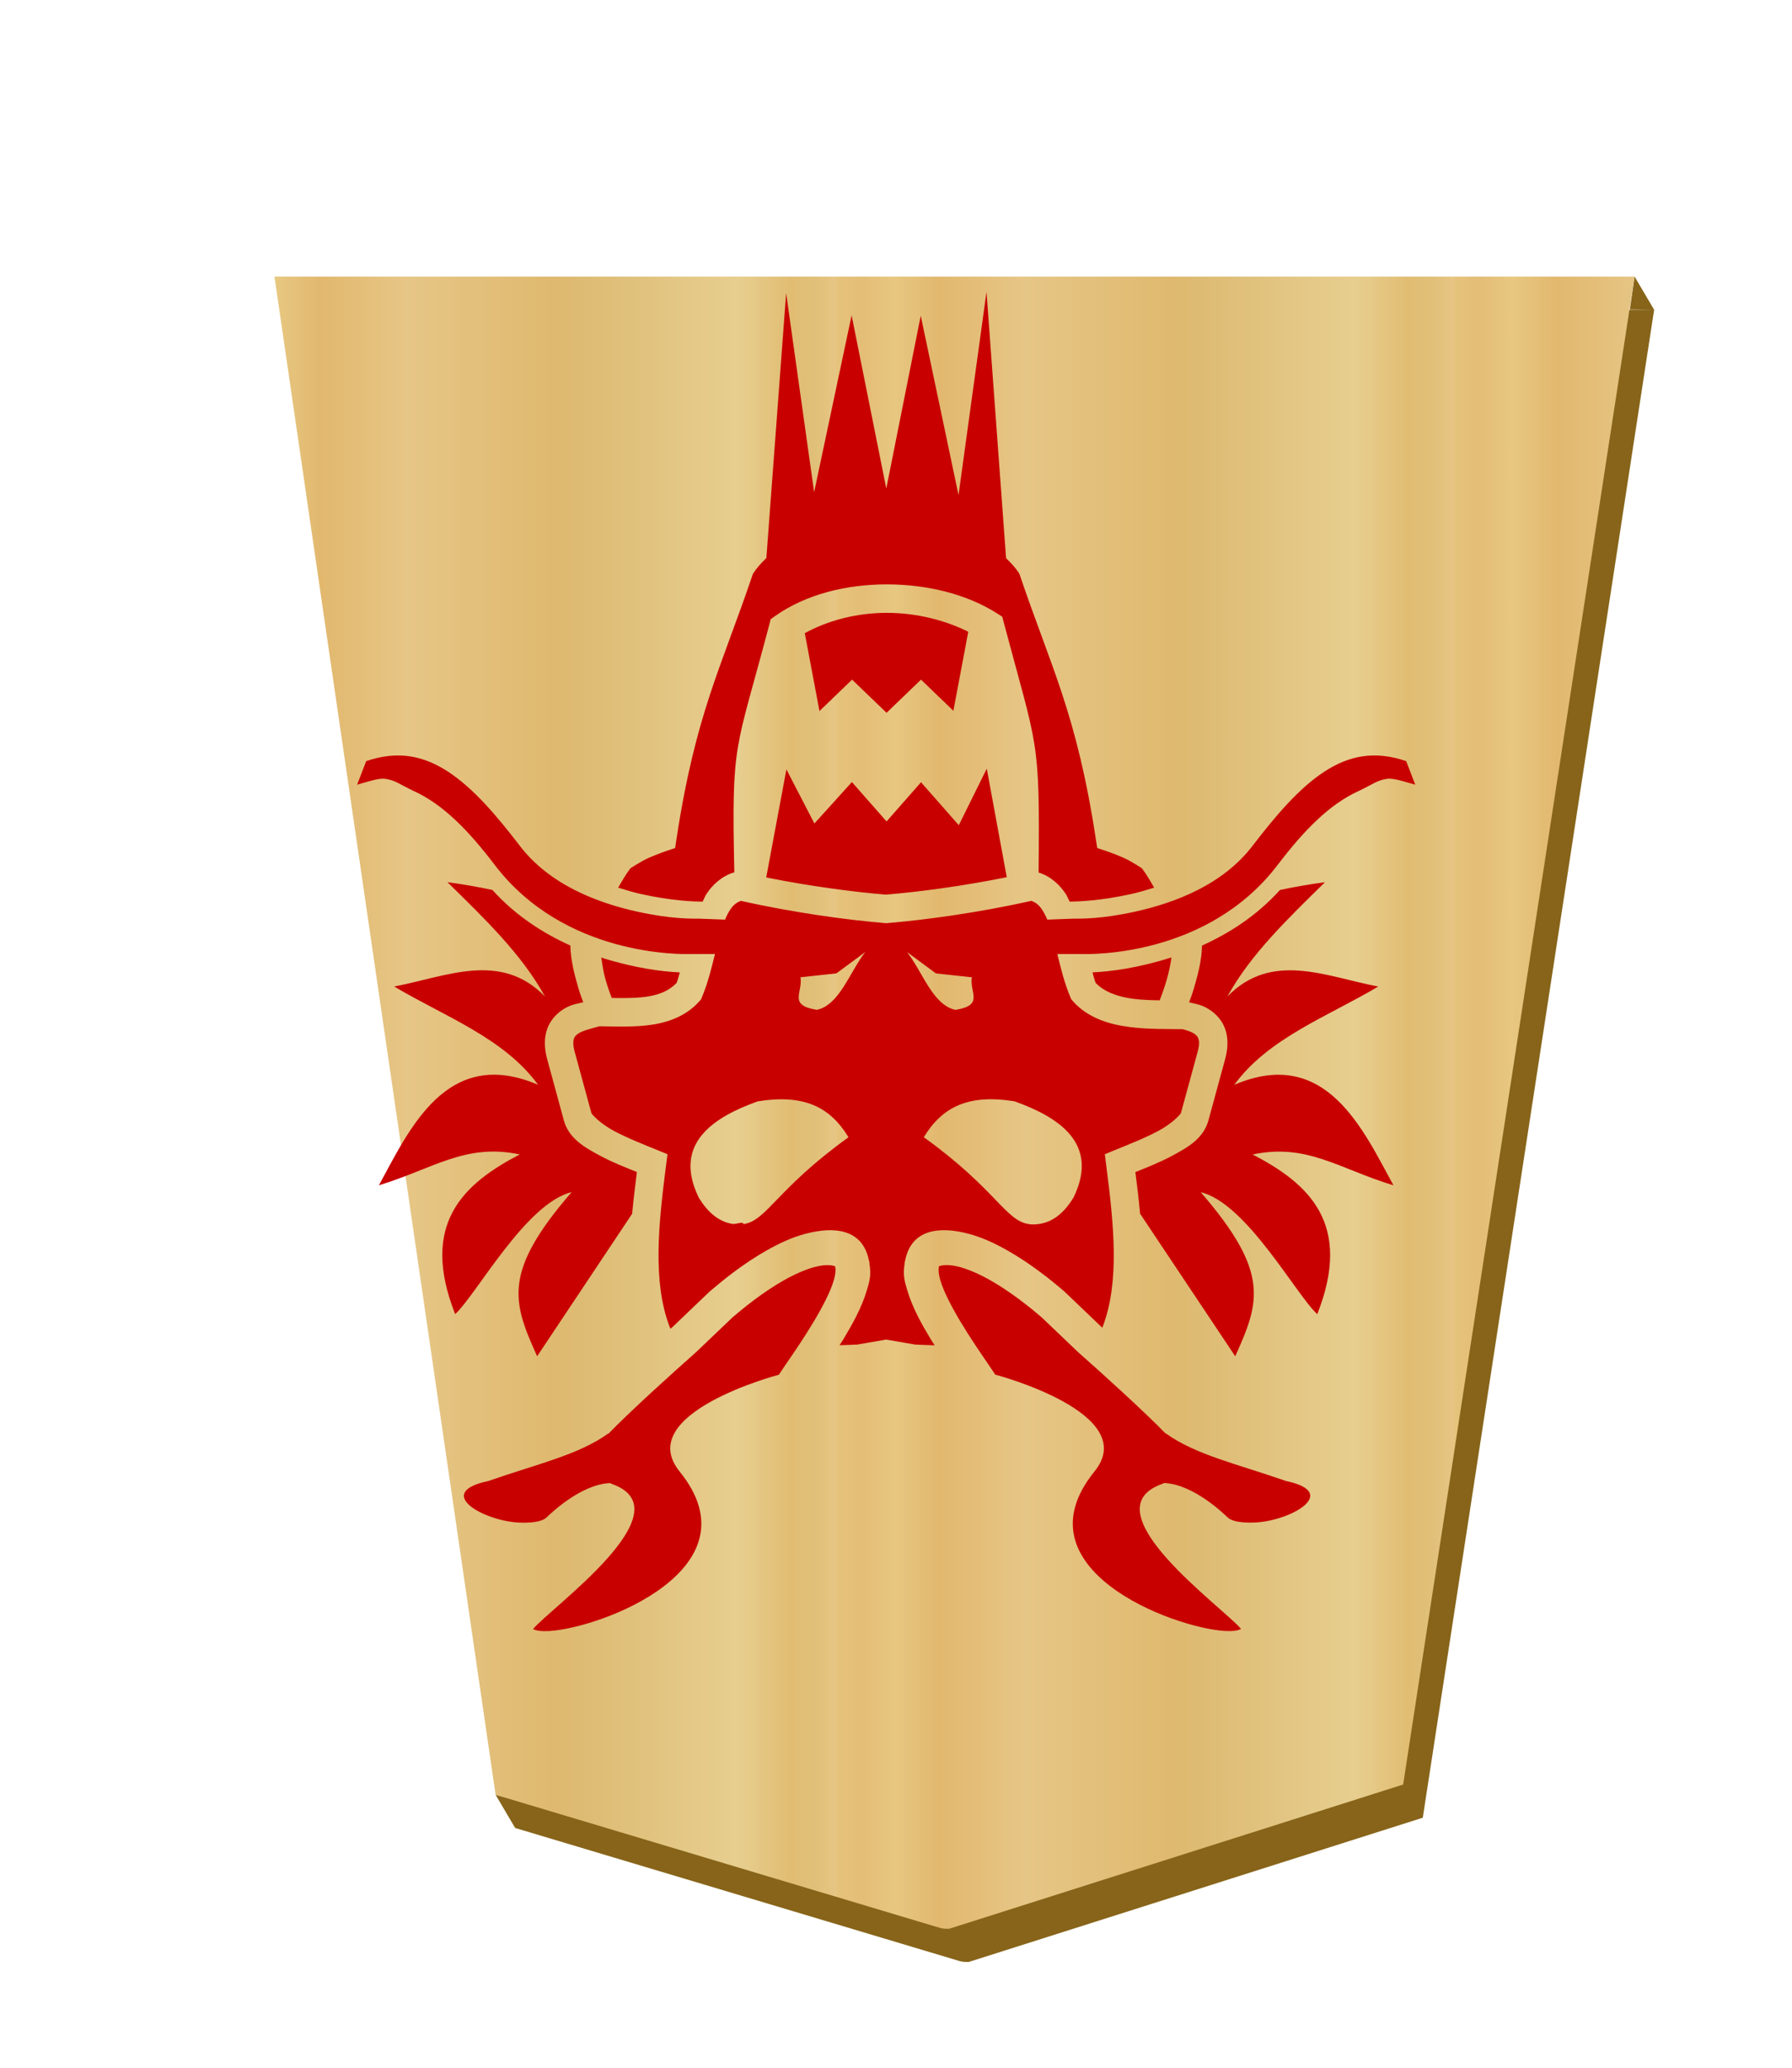 <?xml version="1.0" encoding="UTF-8" standalone="no"?>
<svg
   xmlns:dc="http://purl.org/dc/elements/1.1/"
   xmlns:cc="http://creativecommons.org/ns#"
   xmlns:rdf="http://www.w3.org/1999/02/22-rdf-syntax-ns#"
   xmlns:svg="http://www.w3.org/2000/svg"
   xmlns="http://www.w3.org/2000/svg"
   xmlns:xlink="http://www.w3.org/1999/xlink"
   xmlns:sodipodi="http://sodipodi.sourceforge.net/DTD/sodipodi-0.dtd"
   xmlns:inkscape="http://www.inkscape.org/namespaces/inkscape"
   viewBox="0 0 52 60"
   version="1.1"
   id="svg935"
   sodipodi:docname="1RY.svg"
   inkscape:version="1.0.1 (3bc2e813f5, 2020-09-07)"
   width="52"
   height="60">
  <sodipodi:namedview
     pagecolor="#ffffff"
     bordercolor="#666666"
     borderopacity="1"
     objecttolerance="10"
     gridtolerance="10"
     guidetolerance="10"
     inkscape:pageopacity="0"
     inkscape:pageshadow="2"
     inkscape:window-width="3840"
     inkscape:window-height="2050"
     id="namedview937"
     showgrid="false"
     inkscape:zoom="15.233333"
     inkscape:cx="28.470987"
     inkscape:cy="17.873826"
     inkscape:window-x="-12"
     inkscape:window-y="-12"
     inkscape:window-maximized="1"
     inkscape:current-layer="g901"
     inkscape:document-rotation="0" />
  <defs
     id="defs895">
    <linearGradient
       id="a">
      <stop
         offset="0"
         stop-color="#dfb459"
         id="stop833" />
      <stop
         offset=".041"
         stop-color="#dead54"
         id="stop835" />
      <stop
         offset=".082"
         stop-color="#e1b85f"
         id="stop837" />
      <stop
         offset=".165"
         stop-color="#dba84d"
         id="stop839" />
      <stop
         offset=".305"
         stop-color="#dfb765"
         id="stop841" />
      <stop
         offset=".539"
         stop-color="#d8a94e"
         id="stop843" />
      <stop
         offset=".586"
         stop-color="#d5ab53"
         id="stop845" />
      <stop
         offset=".84"
         stop-color="#e0bf6e"
         id="stop847" />
      <stop
         offset=".924"
         stop-color="#daae52"
         id="stop849" />
      <stop
         offset=".962"
         stop-color="#d9af57"
         id="stop851" />
      <stop
         offset="1"
         stop-color="#e1b663"
         id="stop853" />
    </linearGradient>
    <linearGradient
       xlink:href="#a"
       id="c"
       x1="148.578"
       y1="49.826"
       x2="130.323"
       y2="49.826"
       gradientUnits="userSpaceOnUse"
       spreadMethod="repeat" />
    <linearGradient
       xlink:href="#b"
       id="l"
       x1="75.609"
       y1="151.302"
       x2="96.28"
       y2="151.302"
       gradientUnits="userSpaceOnUse"
       gradientTransform="matrix(1.445,0,0,1.445,-39.636,-68.395)" />
    <linearGradient
       xlink:href="#b"
       id="f"
       gradientUnits="userSpaceOnUse"
       x1="76.354"
       y1="184.13"
       x2="81.431"
       y2="184.13" />
    <linearGradient
       xlink:href="#b"
       id="g"
       gradientUnits="userSpaceOnUse"
       x1="75.616"
       y1="159.699"
       x2="96.529"
       y2="159.699"
       spreadMethod="repeat" />
    <linearGradient
       xlink:href="#b"
       id="h"
       gradientUnits="userSpaceOnUse"
       x1="74.42"
       y1="166.883"
       x2="96.477"
       y2="166.883"
       spreadMethod="repeat" />
    <linearGradient
       xlink:href="#b"
       id="i"
       gradientUnits="userSpaceOnUse"
       x1="74.183"
       y1="175.275"
       x2="97.521"
       y2="175.275"
       spreadMethod="repeat" />
    <linearGradient
       xlink:href="#b"
       id="j"
       gradientUnits="userSpaceOnUse"
       x1="96.587"
       y1="155.069"
       x2="104.367"
       y2="155.069" />
    <linearGradient
       xlink:href="#b"
       id="k"
       gradientUnits="userSpaceOnUse"
       x1="95.724"
       y1="151.622"
       x2="103.167"
       y2="151.622" />
    <linearGradient
       id="b">
      <stop
         offset="0"
         stop-color="#e5c37b"
         id="stop864" />
      <stop
         offset=".042"
         stop-color="#e4bd76"
         id="stop866" />
      <stop
         offset=".093"
         stop-color="#e7c781"
         id="stop868" />
      <stop
         offset=".165"
         stop-color="#e2b86e"
         id="stop870" />
      <stop
         offset=".305"
         stop-color="#e6c686"
         id="stop872" />
      <stop
         offset=".539"
         stop-color="#dfb96f"
         id="stop874" />
      <stop
         offset=".586"
         stop-color="#ddbb73"
         id="stop876" />
      <stop
         offset=".84"
         stop-color="#e7ce8f"
         id="stop878" />
      <stop
         offset=".924"
         stop-color="#e1bd73"
         id="stop880" />
      <stop
         offset=".962"
         stop-color="#e0bf78"
         id="stop882" />
      <stop
         offset="1"
         stop-color="#e7c685"
         id="stop884" />
    </linearGradient>
    <linearGradient
       xlink:href="#b"
       id="e"
       gradientUnits="userSpaceOnUse"
       x1="148.578"
       y1="49.826"
       x2="130.323"
       y2="49.826"
       spreadMethod="repeat"
       gradientTransform="rotate(180,43.541,23.813)" />
    <filter
       id="d">
      <feGaussianBlur
         in="SourceAlpha"
         result="blur"
         stdDeviation="2"
         id="feGaussianBlur888" />
      <feOffset
         result="offsetBlur"
         dx="2"
         dy="2"
         id="feOffset890" />
      <feBlend
         in="SourceGraphic"
         in2="offsetBlur"
         id="feBlend892"
         mode="normal" />
    </filter>
  </defs>
  <g
     transform="matrix(0.982,0,0,0.982,-96.557,-23.219)"
     fill="url(#c)"
     filter="url(#d)"
     id="g901"
     style="fill:url(#c)">
    <path
       d="m 144.628,29.817 -0.139,0.972 0.718,0.01 z m 0.58,0.982 h -40.192 l 6.41,44.002 -0.454,-0.121 0.578,0.98 13.14,3.935 a 0.88,0.88 0 0 0 0.27,0.022 l 13.41,-4.26 6.836,-44.558 z"
       fill="#876419"
       id="path897" />
    <path
       d="m 124.382,78.636 13.408,-4.26 6.837,-44.558 h -40.19 l 6.535,44.862 13.138,3.935 a 0.885,0.885 0 0 0 0.271,0.021 z"
       fill="url(#e)"
       id="path899"
       style="fill:url(#e)" />
  </g>
  <path
     id="path3940"
     style="fill:#c80000;fill-opacity:1;stroke:none;stroke-width:1px;stroke-linecap:butt;stroke-linejoin:miter;stroke-opacity:1"
     d="m 15.94,47.328 c -0.102,0.006 -0.194,0.005 -0.271,-0.004 -0.083,-0.009 -0.15,-0.026 -0.201,-0.053 0.503,-0.614 4.462,-3.429 2.297,-4.207 -0.026,-0.009 -0.043,-0.02 -0.068,-0.029 -0.866,0.04 -1.75,0.917 -1.846,1.004 -0.129,0.118 -0.432,0.157 -0.779,0.143 -1.043,-0.044 -2.495,-0.871 -0.908,-1.205 1.446,-0.503 2.622,-0.76 3.484,-1.379 l 0.004,0.008 c 0.616,-0.638 1.898,-1.798 2.539,-2.363 l 1.07,-1.021 c 0.325,-0.278 0.895,-0.74 1.498,-1.078 0.306,-0.172 0.619,-0.31 0.883,-0.379 0.261,-0.068 0.445,-0.069 0.594,-0.021 -0.001,0.003 -0.002,0.007 0.004,0.035 0.014,0.069 0.004,0.207 -0.045,0.373 -0.098,0.333 -0.334,0.785 -0.596,1.221 -0.262,0.436 -0.55,0.859 -0.758,1.162 -0.103,0.151 -0.185,0.27 -0.238,0.355 0,0 -4.254,1.117 -2.881,2.811 2.278,2.809 -2.248,4.532 -3.781,4.627 z m 19.6,0 v -0.002 c -1.533,-0.095 -6.059,-1.818 -3.781,-4.627 1.374,-1.694 -2.881,-2.811 -2.881,-2.811 -0.054,-0.085 -0.135,-0.205 -0.238,-0.355 -0.207,-0.303 -0.496,-0.726 -0.758,-1.162 -0.262,-0.436 -0.498,-0.888 -0.596,-1.221 -0.049,-0.166 -0.059,-0.304 -0.045,-0.373 0.006,-0.028 0.005,-0.032 0.004,-0.035 0.148,-0.048 0.333,-0.046 0.594,0.021 0.264,0.069 0.577,0.207 0.883,0.379 0.603,0.339 1.173,0.8 1.498,1.078 l 1.07,1.021 c 0.641,0.565 1.923,1.725 2.539,2.363 l 0.004,-0.008 c 0.863,0.619 2.039,0.876 3.484,1.379 1.587,0.334 0.135,1.161 -0.908,1.205 -0.348,0.015 -0.65,-0.025 -0.779,-0.143 -0.096,-0.087 -0.98,-0.964 -1.846,-1.004 -0.025,0.009 -0.042,0.02 -0.068,0.029 -2.165,0.778 1.794,3.593 2.297,4.207 -0.051,0.026 -0.119,0.044 -0.201,0.053 -0.077,0.009 -0.169,0.01 -0.271,0.004 z M 15.587,39.355 c -0.714,-1.579 -1.014,-2.435 1,-4.762 -1.329,0.318 -2.772,2.991 -3.379,3.539 -1.042,-2.636 0.261,-3.792 1.873,-4.633 -1.571,-0.336 -2.509,0.416 -4.086,0.895 0.878,-1.605 1.963,-4.057 4.619,-2.916 -0.986,-1.356 -2.706,-1.979 -4.176,-2.852 1.511,-0.286 3.086,-1.036 4.375,0.289 -0.669,-1.222 -1.759,-2.266 -2.828,-3.316 0.443,0.058 0.877,0.135 1.303,0.225 0.684,0.756 1.477,1.257 2.262,1.613 0.008,0.418 0.121,0.854 0.234,1.236 0.068,0.228 0.088,0.263 0.141,0.41 -0.194,0.049 -0.355,0.062 -0.578,0.203 -0.189,0.12 -0.373,0.309 -0.467,0.566 -0.093,0.258 -0.09,0.557 -0.002,0.883 l 0.484,1.775 c 0.144,0.529 0.602,0.786 1.061,1.031 0.362,0.194 0.727,0.334 1.059,0.469 -0.051,0.401 -0.101,0.806 -0.139,1.211 z m 20.256,0 -2.76,-4.137 c -0.037,-0.404 -0.086,-0.807 -0.137,-1.207 0.332,-0.134 0.696,-0.275 1.059,-0.469 0.459,-0.246 0.916,-0.502 1.061,-1.031 l 0.484,-1.775 c 0.089,-0.326 0.093,-0.625 0,-0.883 -0.093,-0.258 -0.28,-0.447 -0.469,-0.566 -0.223,-0.141 -0.382,-0.154 -0.576,-0.203 0.053,-0.147 0.073,-0.182 0.141,-0.41 0.114,-0.382 0.226,-0.818 0.234,-1.236 0.785,-0.356 1.578,-0.857 2.262,-1.613 0.427,-0.091 0.861,-0.167 1.305,-0.225 -1.069,1.051 -2.161,2.094 -2.83,3.316 1.289,-1.325 2.866,-0.575 4.377,-0.289 -1.47,0.872 -3.191,1.496 -4.178,2.852 2.657,-1.141 3.741,1.311 4.619,2.916 -1.577,-0.478 -2.513,-1.23 -4.084,-0.895 1.612,0.84 2.915,1.997 1.873,4.633 -0.607,-0.548 -2.052,-3.221 -3.381,-3.539 2.014,2.327 1.714,3.183 1,4.762 z m -8.719,-0.318 c -0.252,-0.007 -0.502,-0.016 -0.529,-0.02 -0.006,-7e-4 -0.014,0.002 -0.02,0.002 l -0.861,-0.148 -0.859,0.148 c -0.006,5e-4 -0.015,-0.003 -0.021,-0.002 -0.024,0.003 -0.251,0.012 -0.473,0.018 0.035,-0.057 0.063,-0.092 0.098,-0.15 0.283,-0.471 0.546,-0.938 0.697,-1.451 0.077,-0.261 0.134,-0.436 0.066,-0.811 0.003,0.016 0.009,0.027 0.012,0.043 -0.006,-0.077 -0.013,-0.088 -0.014,-0.09 0.004,0.02 -0.002,0.028 0.002,0.047 -0.165,-0.987 -1.044,-1.034 -1.83,-0.826 h -0.004 c -0.393,0.102 -0.759,0.272 -1.119,0.475 -0.706,0.396 -1.308,0.89 -1.658,1.189 l -0.021,0.018 -1.061,1.014 c -0.019,0.016 -0.053,0.047 -0.072,0.064 -0.003,-0.008 -0.031,-0.068 -0.031,-0.068 v -0.002 c -0.495,-1.309 -0.316,-2.978 -0.098,-4.68 l 0.041,-0.314 -0.295,-0.121 c -0.379,-0.154 -0.867,-0.346 -1.262,-0.557 -0.394,-0.211 -0.641,-0.477 -0.652,-0.52 l -0.484,-1.775 c -0.058,-0.211 -0.042,-0.323 -0.02,-0.385 0.022,-0.062 0.056,-0.1 0.135,-0.15 0.128,-0.081 0.362,-0.139 0.604,-0.205 0.392,0.004 0.833,0.025 1.295,-0.018 0.565,-0.052 1.171,-0.22 1.607,-0.711 l 0.045,-0.051 0.025,-0.062 c 0.171,-0.403 0.277,-0.836 0.379,-1.254 h -0.666 c -0.314,0.009 -3.7,0.075 -5.729,-2.592 -0.767,-1.008 -1.5,-1.753 -2.342,-2.137 -0.368,-0.168 -0.531,-0.317 -0.838,-0.357 -0.19,-0.025 -0.527,0.095 -0.809,0.172 l 0.264,-0.684 c 0.917,-0.314 1.661,-0.159 2.371,0.303 0.737,0.48 1.419,1.284 2.082,2.148 0.864,1.136 2.256,1.662 3.418,1.918 0.988,0.217 1.573,0.202 1.803,0.203 l 0.738,0.027 c 0.047,-0.112 0.099,-0.211 0.152,-0.291 0.095,-0.144 0.192,-0.208 0.307,-0.254 1.517,0.342 3.092,0.556 4.184,0.646 l 0.033,0.004 0.035,-0.004 c 1.091,-0.09 2.664,-0.305 4.182,-0.646 0.115,0.046 0.211,0.11 0.307,0.254 0.053,0.08 0.104,0.179 0.152,0.291 l 0.74,-0.027 c 0.23,-9.99e-4 0.815,0.014 1.803,-0.203 1.162,-0.256 2.554,-0.782 3.418,-1.918 0.663,-0.864 1.345,-1.669 2.082,-2.148 0.71,-0.462 1.454,-0.617 2.371,-0.303 l 0.264,0.684 c -0.282,-0.076 -0.619,-0.197 -0.809,-0.172 -0.307,0.04 -0.47,0.189 -0.838,0.357 -0.842,0.384 -1.575,1.129 -2.342,2.137 -2.028,2.667 -5.415,2.601 -5.729,2.592 h -0.668 c 0.101,0.418 0.208,0.851 0.379,1.254 l 0.027,0.062 0.045,0.051 c 0.44,0.495 1.064,0.677 1.658,0.752 0.55,0.07 1.091,0.054 1.529,0.061 0.128,0.037 0.243,0.074 0.318,0.121 0.079,0.05 0.112,0.088 0.135,0.15 0.022,0.062 0.038,0.174 -0.02,0.385 l -0.484,1.775 c -0.012,0.043 -0.26,0.308 -0.654,0.52 -0.394,0.211 -0.883,0.402 -1.262,0.557 l -0.293,0.121 0.039,0.314 c 0.219,1.702 0.398,3.373 -0.098,4.682 -5.5e-5,1.3e-4 -0.015,0.033 -0.016,0.035 -0.009,-0.008 -0.026,-0.023 -0.035,-0.031 l -1.061,-1.014 -0.021,-0.018 c -0.35,-0.3 -0.953,-0.793 -1.658,-1.189 -0.361,-0.203 -0.726,-0.372 -1.119,-0.475 h -0.002 c -0.787,-0.208 -1.668,-0.162 -1.832,0.828 0.004,-0.02 -4.19e-4,-0.028 0.004,-0.049 -3.7e-4,0.002 -0.007,0.012 -0.014,0.09 0.002,-0.015 0.007,-0.026 0.01,-0.041 -0.067,0.372 -0.009,0.548 0.068,0.809 0.151,0.513 0.414,0.98 0.697,1.451 0.035,0.059 0.064,0.095 0.1,0.152 z m -5.551,-3.516 c 0.679,-0.097 0.952,-1.013 3.049,-2.521 -0.536,-0.882 -1.297,-1.258 -2.637,-1.041 -1.257,0.452 -2.48,1.213 -1.709,2.791 0.291,0.48 0.62,0.704 0.973,0.764 0.119,0.02 0.321,-0.087 0.324,0.008 z m 8.283,0 c 0.097,0.014 0.202,0.013 0.322,-0.008 0.353,-0.06 0.682,-0.284 0.973,-0.764 0.771,-1.578 -0.452,-2.339 -1.709,-2.791 -1.34,-0.217 -2.098,0.159 -2.635,1.041 2.096,1.509 2.37,2.425 3.049,2.521 z m -6.154,-6.217 c 0.66,-0.144 0.95,-1.093 1.406,-1.678 l -0.838,0.619 -1.041,0.113 c 0.07,0.451 -0.367,0.81 0.473,0.945 z m 4.023,0 c 0.84,-0.135 0.405,-0.495 0.475,-0.945 l -1.041,-0.113 -0.838,-0.619 c 0.457,0.585 0.744,1.533 1.404,1.678 z m 5.928,-0.277 c -0.258,-0.004 -0.516,-0.012 -0.758,-0.043 -0.479,-0.06 -0.855,-0.209 -1.102,-0.463 -0.034,-0.088 -0.062,-0.2 -0.092,-0.305 0.519,-0.023 1.324,-0.125 2.293,-0.434 -0.032,0.21 -0.075,0.434 -0.141,0.656 -0.097,0.327 -0.162,0.486 -0.201,0.588 z m -15.902,-0.07 c -0.046,-0.124 -0.09,-0.229 -0.176,-0.518 -0.067,-0.226 -0.094,-0.44 -0.127,-0.652 0.963,0.305 1.763,0.407 2.279,0.43 -0.03,0.104 -0.058,0.215 -0.092,0.303 -0.246,0.255 -0.579,0.379 -1.023,0.42 -0.269,0.025 -0.562,0.023 -0.861,0.018 z m 2.639,-2.793 c -0.253,-0.003 -0.885,-0.022 -1.779,-0.219 -0.219,-0.048 -0.447,-0.117 -0.674,-0.188 0.113,-0.193 0.223,-0.389 0.359,-0.564 -0.007,0.009 0.292,-0.198 0.555,-0.312 0.263,-0.114 0.5,-0.193 0.5,-0.193 l 0.24,-0.08 0.037,-0.25 c 0.555,-3.646 1.3,-4.984 2.221,-7.709 0.107,-0.167 0.242,-0.316 0.389,-0.455 l 0.574,-7.689 0.812,5.777 1.088,-5.131 1.006,5.025 1,-5.014 1.096,5.205 0.812,-5.9 0.568,7.73 c 0.145,0.138 0.279,0.284 0.385,0.449 0.921,2.726 1.666,4.065 2.221,7.711 l 0.039,0.25 0.238,0.08 c 0,0 0.239,0.079 0.502,0.193 0.263,0.114 0.559,0.321 0.553,0.312 0.137,0.176 0.247,0.373 0.359,0.566 -0.226,0.07 -0.454,0.137 -0.672,0.186 -0.896,0.197 -1.53,0.216 -1.781,0.219 -0.038,-0.075 -0.067,-0.154 -0.113,-0.225 -0.18,-0.271 -0.442,-0.512 -0.787,-0.619 0.038,-3.947 -0.024,-3.54 -1.014,-7.268 l -0.041,-0.156 -0.135,-0.086 c -0.889,-0.572 -2.052,-0.852 -3.219,-0.852 -1.166,4.8e-4 -2.343,0.284 -3.244,0.924 l -0.121,0.086 -0.037,0.145 c -0.986,3.745 -1.105,3.332 -1.018,7.201 l -0.01,0.002 c -0.349,0.106 -0.616,0.349 -0.797,0.623 -0.047,0.07 -0.075,0.15 -0.113,0.225 z m 5.324,-0.203 c -0.924,-0.077 -2.201,-0.242 -3.48,-0.5 l 0.586,-3.135 0.812,1.57 1.088,-1.203 1.006,1.143 1,-1.137 1.096,1.246 0.812,-1.641 0.58,3.15 c -1.287,0.261 -2.571,0.428 -3.5,0.506 z m 0.012,-5.277 -1,-0.963 -0.947,0.912 -0.426,-2.26 c 0.672,-0.369 1.508,-0.589 2.377,-0.59 0.863,-3.48e-4 1.696,0.214 2.367,0.549 l -0.432,2.293 -0.939,-0.904 z" />
</svg>
